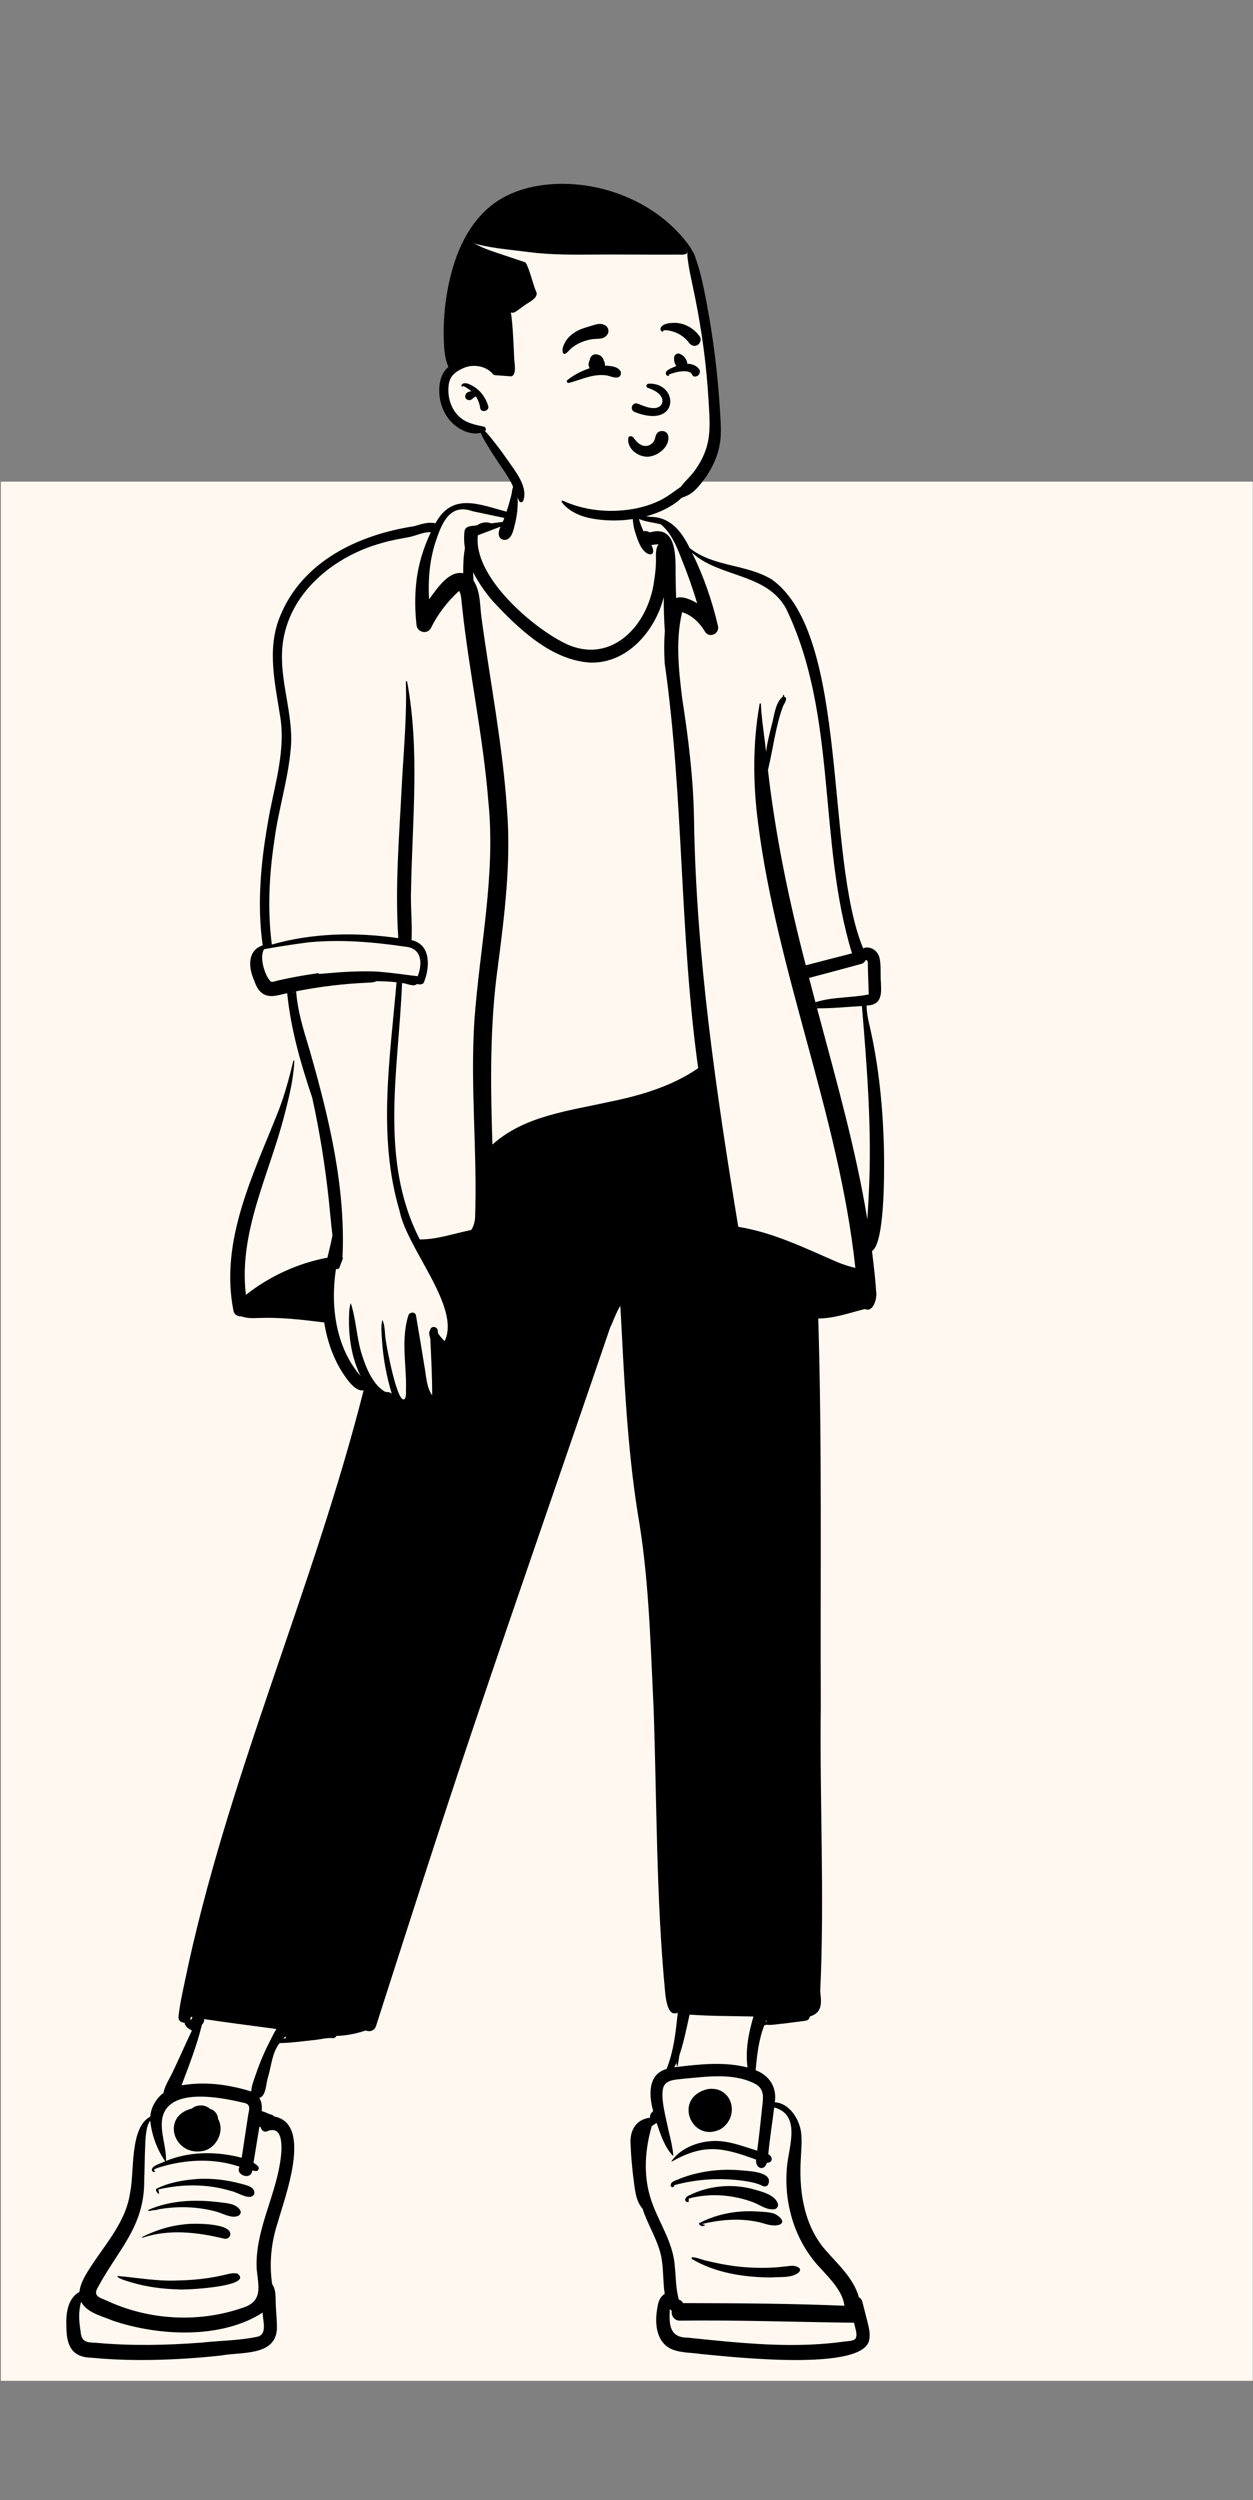 <svg width="391" height="780" viewBox="0 0 391 780" fill="none" xmlns="http://www.w3.org/2000/svg">
<rect x="0" y="0" width="391" height="780" fill="#808080" stroke="none"/>
<rect width="390.67" height="592.525" transform="translate(0.264 150.264)" fill="#FFF8F0"/>
<path fill-rule="evenodd" clip-rule="evenodd" d="M270.27 388.609C276.525 388.749 273.843 330.391 269.666 319.637C269.081 317.458 268.598 314.48 268.695 311.805C273.861 312.322 273.305 308.786 273.038 304.523C273.126 301.137 273.361 294.152 268.18 296.872C252.647 265.774 269.442 185.385 228.543 177.813C223.615 176.616 218.522 175.378 214.372 171.961C209.982 163.845 207.746 162.808 200.471 162.283C199.123 154.973 196.605 147.163 189.101 144.319C182.231 141.626 174.235 141.412 167.071 142.848C161.142 144.782 160.599 155.804 159.282 161.238C151.296 159.12 141.454 154.666 137.155 164.763C135.072 164.141 133.143 164.545 131.027 165.237C113.291 168.095 96.084 176.118 89.506 192.859C85.442 202.905 88.326 213.841 89.85 224.246C91.271 235.575 87.524 246.071 85.786 256.969C83.2 271.975 82.732 284.011 84.42 295.165C79.958 296.18 79.629 300.238 81.434 304.484C81.964 305.921 82.498 307.436 83.671 308.249C86.055 309.75 89.136 308.02 91.728 307.755C92.267 313.748 93.31 319.627 95.037 326.31C94.537 328.31 93.964 330.544 93.448 332.553L93.275 332.364C87.359 357.144 69.764 381.214 75.233 407.55C75.554 408.427 76.164 408.245 76.633 408.229C79.347 409.262 81.841 408.606 84.578 408.712C91.071 408.716 97.345 409.548 103.164 410.272C104.228 417.221 107.686 428.598 113.854 431.248C113.958 431.283 115.786 430.902 115.939 430.891C99.52 497.467 69.977 559.029 58.242 626.947C58.173 627.776 59.522 627.337 59.964 627.438C59.903 629.322 61.121 629.776 62.826 630.446C60.629 635.039 58.65 639.627 56.462 644.232C55.448 646.512 53.795 648.764 53.494 651.201C51.072 652.748 49.441 655.773 49.484 658.597C42.955 661.357 44.729 674.989 43.239 681.742C41.733 691.8 34.568 698.825 29.655 707.072C28.654 708.728 27.587 710.897 27.54 712.976C24.494 714.404 23.359 717.523 23.56 722.773C23.549 728.916 25.282 731.255 29.954 731.403C42.644 732.671 57.451 732.155 70.215 730.713C79.763 729.499 88.224 730.506 86.089 719.033C85.65 716.256 86.493 712.516 84.85 710.268C83.836 703.577 84.426 696.833 86.611 690.222C87.94 684.656 90.184 673.159 89.254 665.689C88.824 662.234 81.772 660.333 80.53 660.165C80.925 657.564 80.751 653.02 79.352 651.213C81.921 650.854 82.567 650.175 83.103 647.321C84.381 642.699 84.552 637.681 87.718 633.787C93.414 633.861 99.091 632.415 104.784 632.239L105.067 631.585C108.434 631.542 111.782 630.947 114.978 629.781C115.687 630.116 116.593 630.404 116.992 629.331L118.893 623.386C141.023 552.96 165.553 482.363 189.472 412.453C190.868 409.054 192.547 405.441 194.73 402.412C195.47 445.188 204.431 487.918 205.2 530.672C206.24 560.085 205.972 589.188 208.739 618.705C209.451 624.952 210.208 624.745 211.141 624.361C211.514 624.42 212.394 624.607 212.775 624.687C212.151 630.895 211.434 640.972 208.772 647.321C202.887 648.229 203.941 652.744 205.246 656.487C203.842 657.686 204.042 660.481 204.459 662.028C198.922 662.034 197.715 666.537 198.096 669.379C198.623 674.131 198.328 681.527 201.499 685.586C203.367 690.762 206.407 695.647 207.594 701.223C208.34 705.326 208.052 711.302 208.772 715.372C206.961 716.208 207.728 717.52 207.423 720.057C205.856 731.669 211.372 729.695 221.127 730.495C226.974 731.786 271.485 734.355 269.561 726.629C269.889 723.483 268.426 722.101 267.799 719.003C267.518 718.181 261.973 708.666 258.665 705.064C247.571 694.641 248.056 680.647 248.407 664.528C247.755 660.159 244.394 655.976 240.106 656.446C241.337 651.78 239.055 647.723 234.286 646.374C234.762 641.091 235.264 633.913 237.008 629.343L235.365 627.67L237.564 627.933L238.294 626.095L239.09 628.109C242.864 628.109 247.123 627.272 250.739 626.878C251.317 626.911 251.059 626.126 251.154 625.823C254.568 625.116 254.942 623.302 254.339 618.979C255.134 548.784 254.789 479.248 253.702 408.923C259.038 409.161 264.242 407.214 269.486 405.917C271.349 407.087 271.877 402.923 271.659 402.024C271.364 397.371 270.788 392.833 270.27 388.609Z" fill="#FFF8F0"/>
<path fill-rule="evenodd" clip-rule="evenodd" d="M160.679 151.449C161.473 152.075 161.39 153.811 161.468 154.783L161.473 154.847C161.723 157.782 161.385 160.731 160.67 163.58L160.559 164.015C160.217 165.377 159.877 167.01 158.807 167.944C157.592 169.005 155.661 168.318 155.618 166.607C155.595 165.812 155.861 165.046 156.197 164.3C153.842 165.209 151.488 166.107 149.124 166.984C147.613 179.472 165.06 194.762 175.162 200.115C189.872 208.258 202.249 195.786 204.132 181.125C204.449 179.177 204.661 177.176 204.702 175.202L204.705 175.012C204.713 173.38 204.442 171.197 205.506 169.84C204.723 169.821 204.027 169.931 203.261 170.051L203.298 170.115C203.732 170.891 204.346 172.824 202.971 172.971C200.001 172.659 198.62 167.454 197.897 164.957L197.868 164.849C197.401 162.978 196.806 156.188 198.213 155.373C198.646 157.049 198.476 158.868 199.002 160.548C200.2 161.031 202.481 161.161 203.01 161.25C209.18 161.322 212.678 165.751 215.179 170.935C222.511 176.952 233.049 175.918 240.966 180.873C265.191 198.432 257.279 266.79 269.345 295.871C271.761 294.871 274.224 296.873 274.546 299.315C274.88 301.193 274.78 303.205 274.807 305.108L274.818 305.346C275.016 309.238 275.689 313.612 270.431 313.697C270.44 315.87 270.849 317.974 271.374 320.071C274.285 332.768 275.555 345.845 275.842 358.861L275.856 359.817C275.951 366.658 276.035 387.822 272.102 390.326L272.285 391.817C272.74 395.545 273.169 399.283 273.409 403.03C273.786 404.975 272.502 409.635 269.881 408.401C265.075 409.59 260.335 411.344 255.34 411.353C256.55 451.609 255.949 491.906 256.128 532.178C255.742 561.864 257.347 591.795 255.944 621.367L255.995 621.784C256.391 625.105 256.51 627.992 252.672 629.129C252.616 629.942 251.991 630.376 251.25 630.471C249.146 630.754 247.042 631.022 244.936 631.281C242.974 631.427 240.875 631.915 238.919 631.682C239.108 631.873 238.595 631.903 238.539 631.763C236.757 636.237 236.239 641.113 235.798 645.885C240.125 647.534 242.487 651.244 241.78 655.895C246.146 656.071 249.335 660.922 249.947 665.011C250.339 667.832 250.025 670.634 249.898 673.46C249.294 683.119 250.714 693.524 256.95 701.228C260.997 706.064 266.267 710.438 268.033 716.735C268.513 716.959 268.907 717.393 269.08 718.07L270.201 722.467V722.467L270.758 724.665C271.166 726.268 271.528 727.908 271.31 729.567L271.287 729.728C270.195 740.237 227.105 735.172 218.695 734.417C215.315 733.887 211.605 734.176 208.561 732.386C204.827 729.922 204.361 724.923 205.001 720.83L205.055 720.446C205.314 718.615 205.694 716.696 207.431 715.672C206.847 711.879 207.073 707.997 206.377 704.219C205.327 698.873 202.149 694.234 200.526 689.101C198.159 686.469 198.08 682.367 197.585 679.002C197.21 675.738 196.903 672.451 196.777 669.167C196.433 664.826 198.318 661.245 202.883 660.678C202.671 659.856 203.251 659.145 203.828 658.618C202.467 653.784 202.091 647.147 207.996 645.498C210.233 639.953 210.883 633.943 211.478 628.029C211.408 628.014 211.337 628.002 211.266 627.989C208.561 629.116 207.826 624.294 207.573 621.748L207.517 621.14C204.732 591.705 204.989 562.097 203.943 532.572L203.841 530.437C202.924 510.983 202.378 491.358 199.014 472.164C195.627 450.771 194.742 429.029 193.585 407.412C192.221 409.53 191.488 411.962 190.385 414.219C176.069 456.275 161.38 498.205 147.227 540.319C136.969 570.81 127.168 601.462 117.339 632.096C116.837 633.664 115.257 633.989 114.1 633.487C111.156 634.508 108.067 635.088 104.957 635.188C104.77 635.619 104.385 635.934 103.823 635.872C102.16 635.69 100.246 636.21 98.583 636.404C94.778 636.78 91.084 637.363 87.244 637.418C84.865 640.426 84.715 644.504 83.618 648.083C82.987 649.908 83.086 654 80.906 654.514C81.687 655.718 81.79 657.163 81.663 658.652C82.341 658.806 83.029 659.097 83.667 659.396C84.288 659.71 85.109 659.683 85.537 660.316C97.716 662.524 88.816 685.648 86.699 693.296C84.621 699.548 83.97 706.079 84.918 712.607C86.368 714.608 85.882 717.586 86.104 719.958C86.221 722.075 86.435 724.224 86.416 726.344C86.179 735.15 75.308 733.717 69.174 734.86C65.345 735.305 61.497 735.616 57.65 735.857C47.893 736.463 38.081 736.51 28.344 735.566C22.057 735.367 20.706 731.266 20.715 725.657L20.706 725.425C20.564 721.618 21.178 717.021 24.794 715.042C24.974 713.03 25.994 710.999 27.036 709.241C31.881 701.096 39.156 693.959 40.586 684.184C41.99 677.785 40.4 663.699 46.905 660.363C47.056 657.482 48.826 654.545 51.017 652.987C51.44 650.587 53.034 648.381 54.02 646.175C56.03 641.964 57.89 637.686 59.89 633.472C58.843 633.029 57.73 632.214 57.584 631.057C56.579 631.069 55.586 630.419 55.707 629.196C56.062 625.643 56.84 622.15 57.574 618.659L57.665 618.223C70.724 555.1 97.692 496.073 113.47 433.759C111.347 434.143 109.362 431.715 108.188 430.135C104.397 425.031 102.158 418.855 101.174 412.589L99.392 412.368C93.449 411.638 87.477 411 81.484 411.171L80.04 411.22C78.435 411.269 76.828 411.256 75.303 410.679C74.239 410.777 73.131 410.206 72.868 409.012C68.43 386.894 79.339 365.903 87.153 345.916C88.994 341.002 90.305 336.017 91.554 330.928C91.595 330.763 91.853 330.798 91.846 330.968C91.602 336.625 90.2 342.329 88.775 347.782C84.097 366.272 74.352 384.404 76.735 403.98C84.141 398.147 92.937 394.096 102.177 392.382C102.71 390.065 103.299 387.766 103.742 385.434C103.306 381.85 103.009 378.248 102.63 374.646C101.495 363.873 99.761 353.127 97.451 342.543C93.866 331.894 90.737 321.1 89.618 309.872L89.414 309.912C86.929 310.416 84.19 311.511 81.885 309.928C80.421 308.914 79.788 307.233 79.197 305.618C77.508 301.702 77.195 296.555 81.975 294.918C80.193 282.469 81.35 269.473 83.504 257.14C85.228 246.331 89.011 235.68 87.595 224.614C86.023 213.98 83.092 202.842 87.329 192.433C94.293 175.06 111.927 166.818 129.27 164.165L129.551 164.082C131.696 163.447 133.65 162.778 135.885 163.259C141.158 153.475 149.709 157.455 158.06 159.635C158.623 157.976 159.093 156.279 159.535 154.583C159.81 153.719 159.719 151.726 160.679 151.449ZM209.011 720.419L208.989 720.845C208.769 725.426 209.017 729.351 214.697 729.321C218.605 729.738 222.514 730.144 226.428 730.498L227.896 730.628C239.514 731.664 251.271 732.171 262.867 730.615L263.35 730.549C264.319 730.411 266.114 730.438 266.881 729.722C267.806 728.478 266.735 726.105 266.511 724.66C248.418 724.45 230.301 723.782 212.196 724.013C210.292 724.023 209.432 722.395 209.608 720.913C209.393 720.768 209.191 720.601 209.011 720.419ZM25.314 718.122C24.424 721.25 24.643 724.206 25.145 727.338C25.397 730.619 26.957 730.829 29.781 730.906C40.806 731.923 51.91 731.71 62.937 730.857C68.847 730.22 74.921 730.244 80.721 728.936C83.489 727.71 81.891 723.854 81.985 721.489C68.959 729.884 49.258 728.818 35.053 723.961L34.825 723.864C31.465 722.452 27.169 721.564 25.314 718.122ZM46.891 661.638C45.393 663.327 45.362 668.139 45.299 669.776L45.291 669.959C45.123 673.399 45.15 676.845 45.001 680.284C45.111 694.768 36.747 701.991 30.536 713.636C28.837 716.462 31.308 716.863 33.319 717.779C46.336 723.837 61.733 724.763 75.332 720.125C82.168 718.139 80.676 713.539 80.095 707.912C79.524 696.414 85.574 686.055 87.363 674.932L87.412 674.644C87.945 671.379 88.867 663.01 83.665 664.799C82.533 665.496 81.468 664.622 81.335 663.554C81.2 663.576 81.061 663.588 80.928 663.59C80.326 667.308 79.703 671.02 79.104 674.738C79.608 675.058 80.081 675.42 80.499 675.833C81.008 676.338 80.653 677.397 79.886 677.333C79.492 677.298 79.102 677.239 78.715 677.165C78.407 680.397 73.275 678.584 74.758 675.993C67.379 673.444 59.249 673.647 51.756 675.602L51.725 675.615C51.145 675.846 46.973 676.682 48.315 677.333C48.874 677.4 47.601 678.132 47.378 677C47.306 675.579 50.548 674.882 51.541 674.292C49.036 670.706 47.324 666.059 46.891 661.638ZM235.934 650.284C228.983 646.52 220.44 647.917 212.901 648.583L212.584 648.619C210.665 648.825 207.991 648.953 207.11 650.929C205.835 654.095 207.949 661.179 208.613 664.701L208.839 665.624C209.389 667.879 209.912 670.115 210.101 672.446C210.105 672.52 210.035 672.571 209.969 672.571C207.328 669.75 206.141 665.955 204.907 662.335C204.381 662.635 203.867 662.96 203.383 663.317C201.49 669.822 200.856 676.748 202.355 683.384L202.409 683.618C204.26 691.818 210.025 698.525 210.573 707.095C210.939 710.559 210.857 714.109 211.853 717.474C212.42 717.599 212.915 718.017 213.137 718.542L216.386 718.546C232.093 718.573 247.805 718.715 263.502 719.362C262.996 714.948 259.1 711.031 256.356 708.005C247.936 699.382 244.294 686.994 245.681 675.055C246.411 669.083 249.744 659.699 241.591 657.492C240.995 662.36 240.19 667.212 239.745 672.099C241.284 672.841 241.189 674.798 239.309 674.76C238.465 677.599 235.636 676.451 235.942 673.773C225.594 669.951 219.657 668.67 209.577 674.428C209.294 674.386 210.351 673.255 210.485 673.054C213.671 669.619 218.563 668.004 223.154 667.946C227.704 667.945 231.983 669.66 236.276 670.986C236.921 666.375 237.355 661.735 237.867 657.108L237.977 656.116C238.245 653.686 238.148 651.68 235.934 650.284ZM69.642 709.835C71.156 709.498 72.549 708.986 74.088 709.333C79.503 713.401 57.377 714.548 55.493 714.259C50.697 714.118 45.899 713.509 41.283 712.154L40.961 712.058C40.507 711.931 35.906 710.65 36.779 710.078C43.021 710.632 49.133 711.778 55.493 711.479C58.665 711.413 61.85 711.189 64.989 710.711C66.55 710.472 68.103 710.182 69.642 709.835ZM215.93 704.795C214.938 703.309 219.771 705.283 220.4 705.3C224.402 706.287 228.475 707.035 232.587 707.346C235.343 707.555 238.128 707.599 240.889 707.464C242.934 707.393 244.957 707.091 246.989 706.883L247.062 706.879C248.269 706.837 250.688 707.586 249.197 709.023C246.879 710.821 243.449 710.273 240.67 710.537C232.232 710.509 223.297 709.151 215.93 704.795ZM57.295 693.995C59.727 693.554 73.117 693.41 71.782 697.52C71.459 698.301 70.718 698.559 69.939 698.436C61.653 696.42 52.714 695.366 44.453 698.146C44.319 698.192 44.227 697.973 44.358 697.914C48.42 695.879 52.766 694.456 57.295 693.995ZM231.091 689.977C233.278 689.811 235.477 689.87 237.664 690.034L238.559 690.104C239.482 690.178 240.425 690.274 241.306 690.542L241.481 690.598C242.682 690.985 245.389 693.049 243.334 694.042C241.128 694.756 239.263 693.906 237.135 693.359C231.203 691.954 224.967 692.43 219.09 693.867L219.918 694.133V694.133C219.969 694.096 220.035 694.182 219.986 694.224C219.392 694.743 218.576 694.559 218.155 693.914C218.082 693.803 218.128 693.626 218.245 693.564C222.229 691.474 226.621 690.317 231.091 689.977ZM46.336 689.453C53.035 686.487 60.797 686.159 67.982 687.019L68.493 687.082C70.735 687.345 73.659 687.465 74.941 689.554C75.384 690.277 74.926 691.107 74.21 691.368C72.102 692.139 69.623 690.595 67.597 690.021C61.607 688.381 55.21 688.208 49.119 689.342C49.161 689.567 48.153 689.469 47.933 689.549C47.658 689.533 45.831 690.138 46.336 689.453ZM215.276 684.822C221.121 681.979 227.878 681.301 234.188 682.769L234.45 682.844C237.246 683.629 241.747 684.555 242.749 687.515C242.966 688.182 242.496 689.083 241.792 689.219C239.408 689.674 237.244 687.934 235.087 687.097C228.74 684.711 221.555 684.14 214.991 685.895C214.948 686.154 214.904 686.41 214.857 686.668C214.97 686.595 215.086 686.759 214.996 686.851C213.949 687.584 212.859 685.732 215.276 684.822ZM61.395 679.824C66.124 679.51 70.892 680.111 75.458 681.359L76.316 681.595C77.564 681.945 79.18 682.496 79.362 683.845C79.432 684.381 79.298 684.751 78.862 685.083C77.273 686.272 73.817 683.781 71.841 683.488C64.667 681.332 56.966 681.363 49.699 683.012L49.452 683.069L49.627 684.317C49.799 684.914 48.202 683.507 48.809 682.867C52.645 680.913 57.121 680.176 61.395 679.824ZM219.735 677.594C223.53 676.909 227.446 676.778 231.283 677.123L231.736 677.165C234.028 677.368 241.452 677.663 239.696 681.537C239.402 682.185 238.547 682.269 237.994 681.988C236.139 681.048 234.11 680.708 232.063 680.398C224.833 679.391 217.446 679.804 210.387 681.752C210.541 681.993 210.224 682.278 209.925 682.335C209.18 682.473 209.18 681.584 209.499 681.112C209.879 680.553 210.636 680.348 211.22 680.102C213.938 678.917 216.821 678.117 219.735 677.594ZM75.988 656.035L75.556 655.932C68.313 654.228 52.255 651.171 50.592 661.151C50.002 665.546 51.949 669.834 51.805 674.186C59.315 671.131 67.62 671.163 75.423 673.182C76.115 668.665 76.774 664.142 77.481 659.627L77.595 659.087C77.909 657.564 78.016 656.373 75.988 656.035ZM59.856 657.852C61.434 656.498 64.066 656.517 65.614 657.995C67.03 658.292 68.029 659.795 68.052 661.084C70.204 664.869 67.609 670.098 63.499 671.043C54.218 672.999 50.07 660.248 59.856 657.852ZM220.641 651.813C228.406 650.425 231.227 660.279 224.854 664.275C215.851 668.792 209.853 654.59 220.641 651.813ZM63.698 629.927C63.812 630.68 63.442 631.216 62.999 631.724C61.407 638.252 59.011 644.327 56.649 650.585C64.334 649.31 71.595 650.422 78.395 652.51C78.476 650.6 79.346 648.621 79.951 646.82C81.127 643.402 82.55 640.072 84.191 636.855L84.397 636.453C84.986 635.309 85.553 634.112 86.25 633.017C78.728 631.989 71.207 631.064 63.698 629.927ZM215.182 628.536L214.981 629.444C214.118 633.384 213.299 637.362 212.014 641.19L211.996 641.269C211.799 642.235 211.357 646.708 211.079 643.551C210.864 644.026 210.636 644.496 210.392 644.959L212.255 644.737C219.201 643.921 226.448 643.271 233.26 645.016C232.554 639.537 233.594 634.302 235.113 629.122C228.455 628.969 221.855 629.018 215.182 628.536ZM89.082 635.346C88.838 635.575 88.6 635.809 88.373 636.052C88.68 635.974 88.987 635.897 89.272 635.831C89.26 635.651 89.133 635.515 89.082 635.346ZM239.139 630.321L238.922 630.83V630.83C239.034 630.764 239.158 630.7 239.292 630.643C239.231 630.545 239.18 630.439 239.139 630.321ZM59.584 629.203C59.506 629.495 59.446 629.816 59.304 630.082C59.416 630.102 59.531 630.124 59.645 630.148C59.784 629.868 59.93 629.594 60.088 629.326C59.92 629.287 59.752 629.247 59.584 629.203ZM117.501 306.112C116.819 306.442 116.108 306.526 115.169 306.565C107.532 306.882 99.92 307.767 92.422 309.276C92.836 315.345 94.682 321.223 96.438 327.009L96.802 328.277C102.736 349.006 107.916 370.668 106.873 392.35C106.931 392.372 106.987 392.402 107.041 392.429C106.946 392.694 106.878 392.966 106.783 393.23L106.722 393.386L106.366 394.272C106.169 394.763 105.978 395.256 105.811 395.762C105.52 395.867 105.162 395.944 104.82 395.993C103.088 407.472 104.735 420.343 112.542 429.32C109.759 423.716 108.788 417.35 108.91 411.124L108.932 410.172C108.964 408.996 109.035 407.824 109.393 406.708C109.408 406.648 109.486 406.658 109.505 406.708C111.158 411.814 111.266 417.361 112.89 422.505L113.014 422.9C114.298 426.931 116.443 432.121 120.167 434.204C120.853 434.409 121.908 434.167 122.264 434.957L122.288 435.014L122.31 435.007C120.647 429.558 119.577 423.924 119.21 418.236L119.186 417.848C119.069 415.863 118.811 413.736 119.306 411.799C120.248 413.57 120.014 416.465 120.452 418.608L120.47 418.731C120.816 421.047 124.15 438.757 126.34 436.391C126.792 435.738 126.675 434.476 126.689 433.699L126.69 433.623C126.725 432.501 126.712 431.378 126.674 430.256C126.437 423.642 125.41 416.855 127.423 410.413C127.76 409.327 129.586 409.123 129.807 410.413C130.694 415.573 131.541 420.738 132.388 425.903C133.006 429.058 132.98 432.616 134.857 435.337C134.879 429.397 134.55 423.473 134.265 417.54L134.189 417.293C133.964 416.544 133.742 415.572 134.258 414.935C134.465 413.581 136.442 413.736 136.61 415.154C136.647 415.45 136.673 415.75 136.703 416.048C137.358 416.87 137.967 417.71 138.741 418.416C143.911 407.855 126.995 389.614 124.66 377.687C117.782 354.46 121.736 330.107 123.737 306.455C121.668 306.21 119.583 306.144 117.501 306.112ZM215.934 172.434C219.55 179.697 222.204 187.383 224.043 195.293C224.609 197.735 221.336 199.234 220.013 197.094L219.974 197.028C218.348 194.313 215.924 191.922 212.857 190.987C210.767 199.756 211.785 209.022 212.871 217.876C214.797 230.211 216.329 242.599 216.558 255.099L216.569 255.769C217.24 298.457 223.509 340.954 230.376 382.749C241.353 384.513 251.402 389.491 261.52 393.866C263.278 394.553 265.075 395.152 266.916 395.565C261.832 348.18 242.498 303.742 236.524 256.53C234.945 244.251 234.871 231.782 237.052 219.575C237.089 219.341 237.42 219.42 237.434 219.626C237.674 224.641 238.531 229.59 239.039 234.577C239.385 231.729 240.183 228.844 240.829 226.113C241.618 223.442 241.909 219.154 244.221 217.413L244.366 216.908V216.908C244.427 216.692 244.749 216.783 244.698 216.999C244.674 217.103 244.649 217.204 244.627 217.307C246.112 217.702 244.725 219.465 244.357 220.308C241.974 226.707 241.265 233.634 239.638 240.23C241.992 260.82 246.231 281.149 251.452 301.162C256.249 299.895 261.062 298.675 265.871 297.437C255.144 262.437 261.417 223.376 245.345 189.956C239.324 178.74 224.495 180.264 215.934 172.434ZM134.433 166.036C132.184 165.915 129.834 167.139 127.674 167.56C124.811 168.116 121.962 168.557 119.162 169.411C104.829 173.349 91.001 184.101 88.404 199.594C86.62 210.232 91.039 220.596 90.883 231.204C90.417 241.714 86.959 251.815 85.612 262.219C83.991 272.858 83.433 283.994 84.823 294.684C97.68 291.029 111.108 290.8 124.292 292.688C123.193 276.484 124.636 260.201 125.434 244.009C126.009 233.61 126.992 223.164 126.644 212.745C126.637 212.514 127.012 212.457 127.048 212.689C131.002 233.968 128.683 255.569 128.283 277.03C128.029 282.452 128.699 287.926 128.429 293.318C134.423 294.611 134.206 301.616 132.373 306.233C132.048 307.344 130.946 307.151 130.053 307.016C129.086 308.035 126.778 306.705 125.463 306.706C124.434 333.343 118.18 361.796 130.995 386.693C136.353 386.723 141.511 384.87 146.718 383.819L147.002 383.763L147.009 383.76C147.775 382.761 148.149 381.156 148.251 379.981C148.979 359.467 146.702 338.906 148.034 318.39C149.666 295.617 154.735 272.984 152.391 250.058C150.769 229.567 146.319 209.448 144.174 189.018L144.066 187.961C143.932 186.702 143.881 185.31 143.26 184.35C139.641 187.654 136.605 191.583 134.431 196.004C133.227 198.14 130.003 197.189 129.953 194.778C129.49 190.474 129.421 186.153 129.891 181.847L129.934 181.467C130.516 176.077 132.141 170.933 134.433 166.036ZM268.959 313.875C264.298 314.122 259.632 314.64 254.963 314.579L255.433 316.346C261.085 337.554 267.103 358.724 270.651 380.424L270.78 378.389C270.908 376.354 271.031 374.318 271.111 372.278C272.118 352.776 270.58 333.3 268.959 313.875ZM147.636 178.523C147.655 179.404 147.699 180.283 147.768 181.159C149.922 184.398 149.73 188.702 150.212 192.427C152.915 212.546 156.896 232.581 158.237 252.909C159.485 269.17 157.447 285.374 155.365 301.472C152.796 319.908 153.065 338.535 153.662 357.096C163.532 348.141 177.56 346.57 190.012 343.789L190.605 343.668C200.18 341.703 209.735 338.854 217.87 333.257C212.02 291.312 213.397 248.826 207.415 206.918C207.23 203.618 207.192 200.299 207.466 197.002C207.203 193.432 207.125 189.842 207.118 186.263C204.496 196.837 195.713 207.053 184.205 206.719C171.961 205.999 161.568 195.947 153.584 187.331C151.42 184.761 149.268 181.76 147.636 178.523ZM255.323 313.894L254.77 313.867L254.804 313.988V313.988C254.918 313.965 255.034 313.944 255.149 313.924L255.323 313.894ZM270.511 299.571C270.424 299.544 270.275 299.544 270.109 299.551C269.871 300.103 269.389 300.558 268.829 300.708L264.157 301.974C260.263 303.028 256.367 304.078 252.467 305.098C253.121 307.629 253.786 310.16 254.458 312.688C259.778 310.966 265.669 311.357 271.093 310.248C271.027 307.327 270.868 304.391 270.818 301.464C270.806 300.987 270.903 300.219 270.66 299.79C270.507 299.517 270.66 299.618 270.511 299.571ZM91.797 309.404L91.65 309.436V309.436C91.699 309.569 91.743 309.702 91.785 309.837C91.787 309.692 91.789 309.549 91.797 309.404ZM126.433 295.347C116.41 293.881 106.216 293.014 96.106 294.012C91.534 294.634 86.892 295.298 82.41 296.147C80.852 298.552 82.576 304.404 84.516 306.255C85.098 306.477 86.099 306.046 86.657 305.92C90.84 304.971 95.065 304.206 99.311 303.609C99.437 303.769 99.622 303.872 99.851 303.85L100.827 303.759C106.683 303.223 112.59 302.83 118.459 303.166L118.502 303.2V303.2C122.462 303.491 126.407 304.118 130.35 304.571C131.907 300.48 131.639 295.785 126.433 295.347ZM199.365 161.905C199.753 163.223 200.218 164.505 200.797 165.75C201.401 165.582 202.235 165.717 202.679 166.1L202.868 166.066C203.388 165.966 204.012 165.815 204.174 165.797C211.336 164.801 210.79 174.434 210.816 179.276C210.86 181.703 210.909 184.133 210.982 186.561C213.032 185.859 215.772 187.12 217.563 188.237C216.161 183.542 214.512 178.924 212.674 174.387L212.326 173.503C210.878 169.842 209.274 166.135 206.197 163.586C203.858 162.971 201.592 162.859 199.365 161.905ZM147.438 159.488C140.782 157.1 138.145 162.526 136.299 167.936C134.122 173.929 133.528 180.526 133.89 186.974L134.115 186.676C136.564 183.393 140.095 177.974 144.56 178.845C144.516 176.354 144.606 173.618 145.081 171.031C144.804 169.362 144.733 167.675 144.926 165.989C145.027 163.875 147.318 164.195 148.826 163.896C150.131 163.022 151.711 162.67 153.299 163.286C154.497 163.126 155.695 162.973 156.893 162.821C157.077 162.414 157.225 162.006 157.38 161.59C154.064 160.901 150.75 160.19 147.438 159.488Z" fill="black"/>
<path fill-rule="evenodd" clip-rule="evenodd" d="M182.429 60.499C195.913 60.499 209.861 70.93 214.804 77.587C220.52 85.284 225.028 122.233 222.913 134.77C220.798 147.308 210.292 160.973 192.053 160.973C173.814 160.973 162.715 158.731 162.27 155.475C161.824 152.218 150.24 134.092 150.24 134.092C150.24 134.092 138.391 130.766 138.345 122.822C138.299 114.878 144.694 111.987 144.694 111.987C144.694 111.987 142.414 80.636 148.157 72.473C153.9 64.311 168.944 60.499 182.429 60.499Z" fill="#FFF8F0"/>
<path fill-rule="evenodd" clip-rule="evenodd" d="M175.562 57.356L175.803 57.358C190.723 57.454 205.897 64.305 214.774 76.274L215.041 76.639C215.055 76.658 215.321 77.052 215.384 77.165C215.752 77.824 216.185 78.44 216.518 79.11C216.798 79.679 216.985 80.314 217.191 80.92L217.254 81.101C217.784 82.613 218.23 84.14 218.624 85.692C219.389 88.714 219.985 91.783 220.565 94.845C222.636 105.81 223.99 116.932 224.672 128.068L224.807 130.308C224.945 132.63 225.049 134.962 224.787 137.277C224.485 139.972 223.709 142.501 222.533 144.942C221.45 147.194 220.054 149.279 218.456 151.197C217.601 152.223 216.694 153.221 215.577 153.972C214.689 154.57 213.651 154.963 212.651 155.342C211.025 156.963 208.937 158.189 206.897 159.168C203.534 160.777 199.889 161.666 196.201 162.111C192.429 162.564 188.62 162.455 184.879 161.808C181.305 161.192 177.474 159.615 175.273 156.613C175.083 156.354 175.437 156.11 175.669 156.217C182.058 159.168 189.237 159.938 196.201 159.006C199.449 158.573 202.646 157.677 205.612 156.285C208.115 155.112 210.227 153.406 212.473 151.861C212.91 151.28 213.352 150.709 213.856 150.178L214.641 149.355C215.229 148.738 215.805 148.112 216.33 147.436C217.95 145.352 219.291 142.989 220.178 140.503C221.901 135.663 221.435 130.41 221.13 125.366L221.104 124.922C220.79 119.528 220.279 114.152 219.572 108.796C218.864 103.432 217.964 98.09 216.9 92.786C216.375 90.171 215.786 87.574 215.266 84.96C214.998 83.611 214.81 82.244 214.606 80.881C214.482 80.051 214.485 79.252 214.482 78.442C214.459 78.48 214.43 78.515 214.402 78.551C214.487 78.752 214.428 79.011 214.219 79.129C213.428 79.58 212.516 79.428 211.626 79.43C210.68 79.435 209.735 79.437 208.79 79.44C207.805 79.443 206.821 79.443 205.837 79.442L202.883 79.435L191.071 79.399C183.335 79.376 175.467 79.683 167.756 78.956L167.167 78.897C166.561 78.828 159.723 77.993 157.874 77.778L157.818 77.771C154.438 77.382 151.106 76.806 147.822 75.944C148.895 76.373 149.928 76.951 150.992 77.39C152.365 77.954 153.773 78.447 155.181 78.918C158.072 79.888 160.966 80.829 163.845 81.829C164.67 82.115 166.545 89.17 167.018 90.287L167.032 90.319C167.272 90.856 167.602 91.447 167.419 92.058C167.016 93.409 164.876 94.409 163.814 95.172L162.723 95.958V95.958L161.296 96.989C160.71 97.407 160.17 97.728 159.404 97.488C159.401 97.486 159.399 97.486 159.397 97.486C160.052 100.522 160.371 110.341 160.468 112.064C160.553 113.564 160.995 115.487 160.292 116.854C160.126 117.179 159.694 117.435 159.325 117.409C157.72 117.288 156.115 117.169 154.509 117.051C154.079 117.018 153.687 116.774 153.569 116.337L153.564 116.314V116.314C153.512 116.328 153.453 116.318 153.403 116.266C153.315 116.179 153.225 116.093 153.132 116.01C151.018 114.129 147.712 113.664 145.105 114.643C143.737 115.155 142.181 116.017 141.217 117.136C140.146 118.378 139.916 120.113 139.913 121.699C139.908 124.756 141.015 127.851 143.273 129.973C145.349 131.92 148.026 132.487 150.72 133.044L151.009 133.104C151.624 133.232 151.819 134.146 151.355 134.53C152.588 135.734 153.652 137.171 154.69 138.496C156.068 140.253 157.386 142.08 158.668 143.912L159.287 144.798C161.492 147.939 164.685 152.266 163.296 156.193C163.111 156.722 162.337 156.911 162.035 156.357C161.045 154.532 160.491 152.522 159.551 150.675C158.627 148.865 157.478 147.187 156.338 145.509L155.68 144.536C154.585 142.912 153.501 141.271 152.495 139.598L151.795 138.439C151.137 137.346 150.486 136.215 150.002 135.04C146.76 135.82 143.235 134.085 140.958 131.774C138.094 128.863 136.748 124.576 137.118 120.544C137.313 118.435 137.937 116.394 139.486 114.877C139.642 114.726 139.806 114.581 139.975 114.437C139.916 114.406 139.866 114.358 139.842 114.302C138.804 111.841 138.583 108.91 138.495 106.26C138.403 103.52 138.462 100.773 138.671 98.038C139.054 93.023 139.961 88.034 141.4 83.213C143.53 76.088 147.19 69.113 153.037 64.333C159.272 59.234 167.625 57.343 175.562 57.356ZM144.525 119.672C145.406 119.273 146.78 119.984 147.564 120.436L147.615 120.466C149.93 121.81 151.579 124.1 152.341 126.636C152.83 128.271 150.082 128.923 149.85 127.321C149.66 126.015 149.223 124.792 148.503 123.699C148.332 123.756 148.166 123.829 148.017 123.924C147.444 124.294 147.111 124.929 146.316 124.834C145.727 124.766 145.124 124.358 145.164 123.685C145.228 122.573 146.126 122.13 147.088 122.073C146.951 121.95 146.812 121.829 146.67 121.712L146.515 121.588C146.339 121.461 144.457 120.165 144.403 120.499L144.402 120.518C144.404 120.651 144.226 120.727 144.136 120.627C143.772 120.239 144.11 119.862 144.525 119.672Z" fill="black"/>
<path fill-rule="evenodd" clip-rule="evenodd" d="M204.868 135.412C205.683 133.977 208.115 134.211 208.486 135.884C209.24 139.277 205.187 142.41 202.108 142.488C199.048 142.565 195.615 139.966 196.058 136.684C196.168 135.872 197.255 135.97 197.625 136.48L197.769 136.675C198.775 138.024 200.103 139.42 201.97 139.091C202.744 138.955 203.447 138.473 203.915 137.852C204.479 137.102 204.417 136.207 204.868 135.412ZM185.414 110.592C185.828 110.478 186.247 110.523 186.614 110.679C187.435 110.829 188.12 111.511 188.361 112.29C188.38 112.358 188.401 112.425 188.424 112.49L188.461 112.589L188.362 112.339C188.408 112.585 188.609 112.844 188.681 113.091C188.77 113.394 188.791 113.739 188.761 114.073C189.022 114.076 189.283 114.085 189.543 114.107L189.795 114.13C191.201 114.26 192.745 114.499 193.579 115.712C194.048 116.394 193.608 117.621 192.748 117.753C191.423 117.955 190.282 117.223 188.962 117.077C187.715 116.938 186.409 117.018 185.177 117.243C182.634 117.706 180.298 118.735 177.82 119.38L177.483 119.466V119.466L177.483 119.464C177.058 119.567 176.576 118.977 176.996 118.633C178.982 117.005 181.523 115.686 184.027 114.883C183.662 114.304 183.55 113.541 183.799 112.92C183.837 112.791 183.885 112.666 183.936 112.541L184.041 112.284V112.284C184.052 112.163 184.075 112.043 184.109 111.926L184.114 111.89V111.89L184.117 111.892V111.892C184.304 111.287 184.79 110.764 185.414 110.592ZM210.741 110.686C211.284 110.144 212.046 110.224 212.613 110.651L212.688 110.71V110.71C213.222 110.946 213.664 111.464 213.955 111.943C214.256 112.441 214.456 112.948 214.464 113.497C215.778 113.501 217.037 113.894 218.002 114.953C218.314 115.295 218.526 115.822 218.355 116.285L218.253 116.561V116.561C217.929 117.436 216.472 117.94 215.977 116.911L215.954 116.861C215.428 115.639 213.409 115.767 212.336 115.892C211.587 115.979 210.849 116.165 210.126 116.373C209.872 116.446 209.619 116.525 209.367 116.607L209.115 116.688C208.981 116.732 208.281 117.111 208.716 117.021C208.834 116.997 208.922 117.167 208.802 117.224C208.283 117.472 207.729 116.979 207.764 116.422C207.824 115.456 209.361 114.927 210.101 114.593L210.145 114.573C210.428 114.442 210.726 114.317 211.032 114.201C210.86 113.945 210.717 113.66 210.599 113.355C210.487 113.067 210.412 112.787 210.371 112.48C210.33 112.33 210.33 112.181 210.371 112.031L210.377 111.988V111.988C210.356 111.889 210.346 111.786 210.348 111.683L210.343 111.643H210.348C210.362 111.282 210.506 110.92 210.741 110.686ZM202.066 120.973C204.152 121.617 207.593 123.369 206.506 126.073C204.988 128.557 200.963 126.732 199.012 125.929C197.26 125.35 196.348 127.801 198.042 128.54C212.044 134.068 211.993 119.478 202.574 119.692C201.537 119.716 201.504 120.76 202.066 120.973ZM183.54 101.949L183.896 101.846C185.745 101.311 187.632 100.388 189.274 101.828C189.919 102.394 190.051 103.569 189.59 104.274C188.539 105.882 186.981 105.636 185.284 105.773C183.992 105.877 182.72 106.256 181.514 106.729C180.528 107.116 179.614 107.661 178.751 108.269C177.903 108.866 177.324 109.8 176.454 110.338C176.136 110.535 175.768 110.333 175.653 110.013C175.247 108.879 175.933 107.466 176.513 106.5C177.221 105.321 178.296 104.357 179.452 103.627C180.719 102.828 182.119 102.367 183.54 101.949V101.949ZM210.48 100.729C213.606 100.728 216.613 102.463 218.361 105.006C218.955 105.87 218.519 107.149 217.667 107.647C216.71 108.205 215.688 107.803 215.057 107.003L215.02 106.955C214.017 105.622 212.725 104.573 211.193 103.89C210.446 103.557 209.62 103.286 208.811 103.149L208.55 103.104C208.184 103.043 207.759 102.984 207.428 103.042C207.25 103.065 207.087 103.124 206.937 103.213C207.01 103.37 206.823 103.56 206.651 103.465C205.874 103.04 205.97 102.28 206.611 101.69C207.518 100.855 209.308 100.729 210.48 100.729Z" fill="black"/>
</svg>
